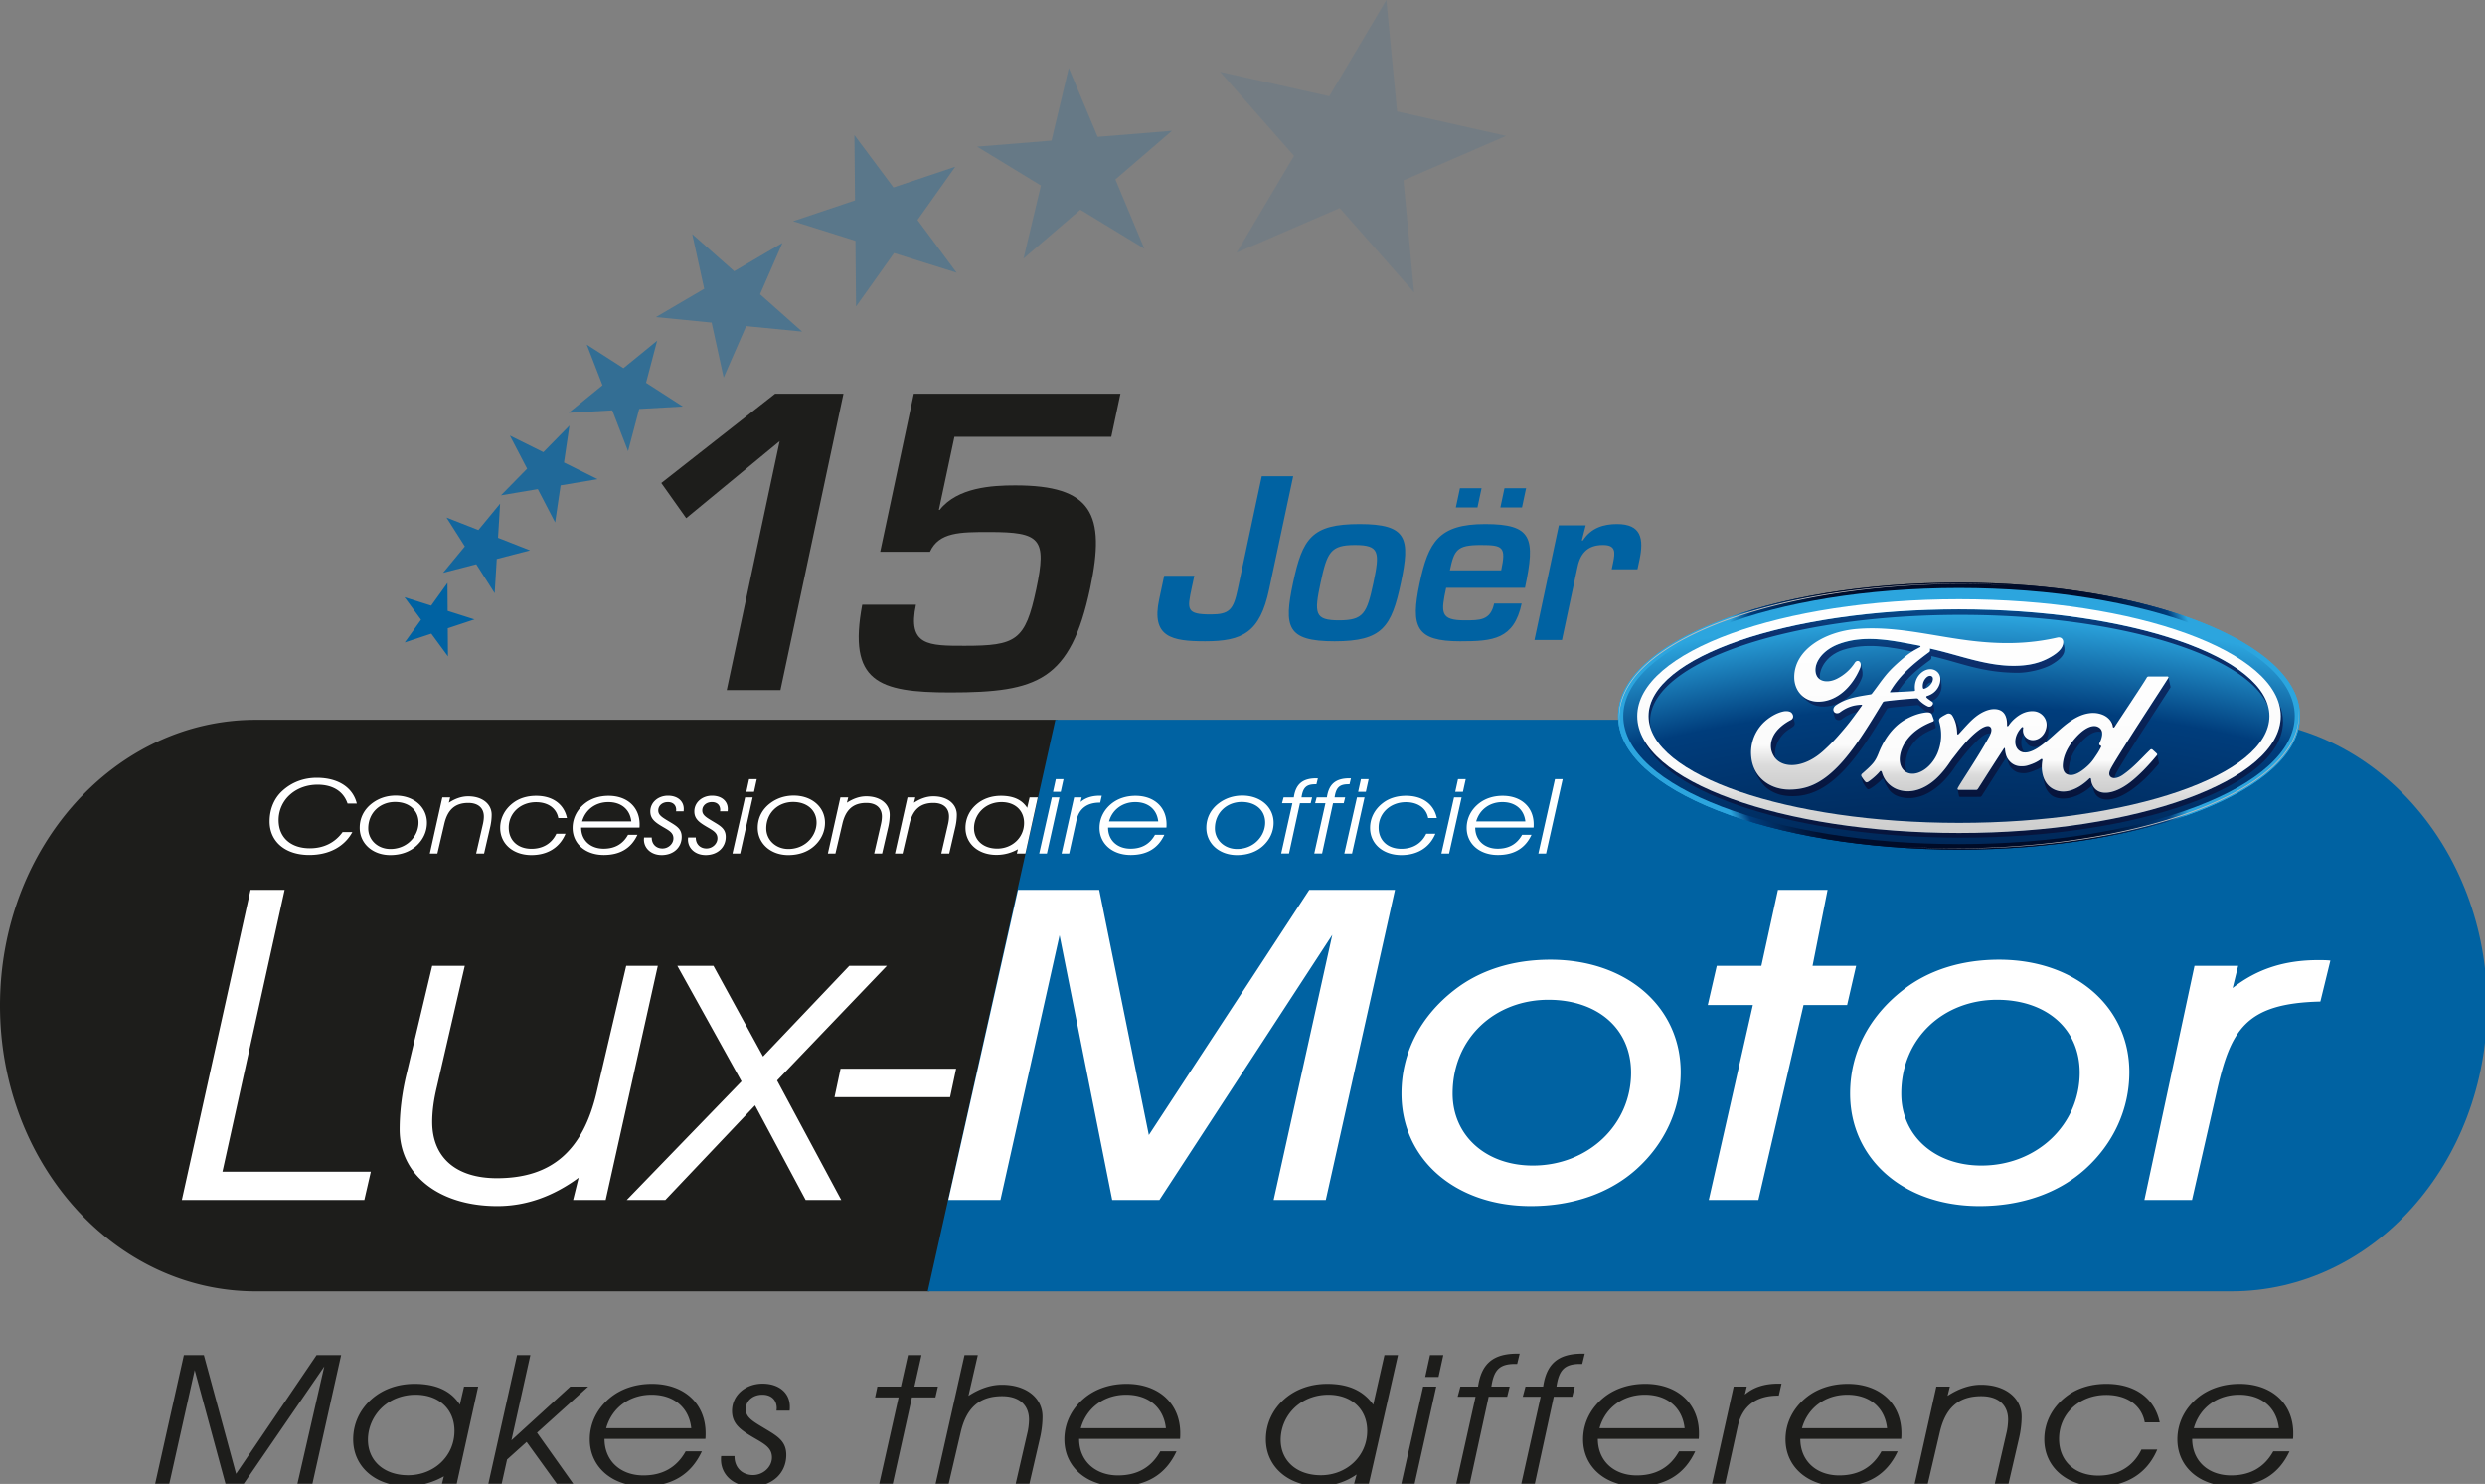 <svg viewBox="0 0 283 169" xmlns="http://www.w3.org/2000/svg" xml:space="preserve" style="fill-rule:evenodd;clip-rule:evenodd;stroke-linejoin:round;stroke-miterlimit:2"><rect x="0" y="0" width="283" height="169" fill="#808080" stroke="none"/><path d="m36.054 154.326-9.167 13.519-3.672-13.519h-2.274l-3.27 14.652h1.612l2.889-12.941 3.506 12.941h2.084l9.167-13.353-3.056 13.353h1.708l3.268-14.652h-2.795ZM50.335 168.978l.213-.845a8.486 8.486 0 0 1-4.24 1.113c-3.553 0-6.088-2.205-6.088-5.318 0-1.791.759-3.42 2.133-4.615 1.279-1.111 2.961-1.709 4.856-1.709 2.439 0 4.146.782 5.163 2.368l.475-2.059h1.609l-2.439 11.065h-1.682Zm-3.007-10.138c-1.232 0-2.416.369-3.365 1.071-1.279.948-2.061 2.473-2.061 4.059 0 2.412 1.849 4.04 4.573 4.04 2.914 0 5.282-2.143 5.282-5.05 0-2.494-1.801-4.12-4.429-4.12M58.885 154.326l-3.269 14.652h1.518l.614-2.761 2.227-2 3.435 4.761h1.871l-4.122-5.813 5.828-5.253h-2.039l-6.703 6.119 2.157-9.705h-1.517ZM73.298 169.267c-3.625 0-6.134-2.226-6.134-5.338 0-1.895.876-3.626 2.464-4.862 1.23-.948 2.817-1.464 4.618-1.464 3.625 0 6.112 2.204 6.112 5.625 0 .207 0 .412-.025.638H68.844c0 2.534 1.849 4.163 4.431 4.163 2.178 0 3.79-.907 4.809-2.74h1.846c-1.232 2.659-3.435 3.977-6.632 3.977m.9-10.427c-2.463 0-4.5 1.443-5.164 3.812h9.689c-.26-2.391-2.015-3.812-4.525-3.812M83.648 165.825v.042c0 1.297.9 2.121 2.107 2.121 1.161 0 2.157-.927 2.157-1.998s-.782-1.506-1.99-2.205c-1.587-.927-2.558-1.607-2.558-3.111 0-1.751 1.515-3.092 3.481-3.092 1.849 0 3.104 1.031 3.104 2.617 0 .145 0 .31-.023.454h-1.493l.023-.268c0-.968-.64-1.546-1.634-1.546-1.09 0-1.895.701-1.895 1.649 0 .969.876 1.421 2.275 2.266 1.373.826 2.344 1.403 2.344 2.946 0 2.083-1.611 3.587-3.956 3.587-2.013 0-3.483-1.299-3.483-3.069 0-.124 0-.27.025-.393h1.516ZM103.403 154.326l-.805 3.586H99.92l-.261 1.236h2.678l-2.203 9.83h1.539l2.18-9.83h2.677l.282-1.236h-2.675l.806-3.586h-1.54ZM110.294 158.964c1.303-.845 2.558-1.257 3.814-1.257 2.772 0 4.619 1.504 4.619 3.627 0 .741-.094 1.647-.331 2.616l-1.161 5.027h-1.564l1.303-5.666a7.055 7.055 0 0 0 .213-1.629c0-1.688-1.136-2.678-3.056-2.678-2.628 0-4.074 1.36-4.714 4.081l-1.374 5.892h-1.492l3.293-14.651h1.515l-1.065 4.638ZM127.35 169.267c-3.626 0-6.135-2.226-6.135-5.338.001-1.895.877-3.626 2.465-4.862 1.23-.948 2.817-1.464 4.618-1.464 3.625 0 6.112 2.204 6.112 5.625 0 .207 0 .412-.025.638h-11.489c0 2.534 1.849 4.163 4.431 4.163 2.178 0 3.79-.907 4.809-2.74h1.846c-1.232 2.659-3.435 3.977-6.632 3.977m.9-10.427c-2.463 0-4.5 1.443-5.164 3.812h9.689c-.261-2.391-2.016-3.812-4.525-3.812M154.21 168.978l.285-1.052c-1.279.887-2.725 1.32-4.289 1.32-3.481 0-6.04-2.205-6.04-5.318 0-1.791.758-3.42 2.132-4.615 1.279-1.111 2.962-1.709 4.856-1.709 2.393 0 4.098.761 5.236 2.368l1.278-5.645h1.54l-3.316 14.651h-1.682Zm-2.938-10.138c-1.231 0-2.415.369-3.363 1.071a5.098 5.098 0 0 0-2.061 4.059c0 2.412 1.848 4.04 4.573 4.04 2.913 0 5.281-2.143 5.281-5.05 0-2.494-1.801-4.12-4.43-4.12M162.854 154.326l-.544 2.492h1.516l.544-2.492h-1.516Zm-.781 3.586-2.486 11.066h1.515l2.463-11.066h-1.492ZM166.005 159.067l.308-1.155h2.013c.38-2.617 1.729-3.749 4.454-3.749h.284l-.284 1.174h-.237c-1.801 0-2.418.701-2.701 2.575h2.084l-.283 1.155h-2.11l-2.155 9.912h-1.54l2.203-9.912h-2.036ZM173.418 159.067l.309-1.155h2.013c.379-2.617 1.728-3.749 4.452-3.749h.286l-.286 1.174h-.236c-1.801 0-2.417.701-2.701 2.575h2.085l-.284 1.155h-2.109l-2.155 9.912h-1.541l2.203-9.912h-2.036ZM186.423 169.267c-3.625 0-6.135-2.226-6.135-5.338 0-1.895.876-3.626 2.464-4.862 1.23-.948 2.818-1.464 4.619-1.464 3.624 0 6.111 2.204 6.111 5.625 0 .207 0 .412-.025.638h-11.488c0 2.534 1.849 4.163 4.431 4.163 2.177 0 3.789-.907 4.808-2.74h1.847c-1.232 2.659-3.435 3.977-6.632 3.977m.9-10.427c-2.463 0-4.501 1.443-5.165 3.812h9.69c-.261-2.391-2.016-3.812-4.525-3.812M194.973 168.978l2.463-11.065h1.492l-.214.906c.995-.845 2.228-1.238 3.815-1.238h.356l-.308 1.36h-.072c-2.512 0-4.075 1.175-4.595 3.462l-1.446 6.575h-1.492ZM209.479 169.267c-3.625 0-6.137-2.226-6.137-5.338 0-1.895.878-3.626 2.466-4.862 1.231-.948 2.818-1.464 4.619-1.464 3.622 0 6.112 2.204 6.112 5.625 0 .207 0 .412-.026.638h-11.488c0 2.534 1.849 4.163 4.431 4.163 2.178 0 3.789-.907 4.808-2.74h1.847c-1.232 2.659-3.435 3.977-6.632 3.977m.9-10.427c-2.463 0-4.5 1.443-5.165 3.812h9.69c-.26-2.391-2.015-3.812-4.525-3.812M221.797 158.964c1.302-.845 2.557-1.257 3.813-1.257 2.773 0 4.62 1.504 4.62 3.627 0 .741-.096 1.647-.331 2.616l-1.162 5.027h-1.563l1.303-5.666a7.11 7.11 0 0 0 .213-1.629c0-1.688-1.139-2.678-3.056-2.678-2.631 0-4.075 1.36-4.715 4.081l-1.373 5.892h-1.493l2.464-11.065h1.54l-.26 1.052ZM238.97 169.287c-3.625 0-6.159-2.226-6.159-5.358 0-1.895.875-3.627 2.464-4.863 1.231-.967 2.817-1.463 4.618-1.463 3.223 0 5.472 1.607 6.063 4.389h-1.705c-.354-1.956-2.038-3.131-4.381-3.131-3.055 0-5.378 2.142-5.378 5.006 0 2.535 1.799 4.184 4.478 4.184 2.226 0 3.979-1.031 4.902-2.967h1.801c-1.138 2.72-3.529 4.203-6.703 4.203M254.104 169.267c-3.623 0-6.136-2.226-6.136-5.338 0-1.895.877-3.626 2.465-4.862 1.231-.948 2.818-1.464 4.619-1.464 3.624 0 6.112 2.204 6.112 5.625 0 .207 0 .412-.026.638h-11.486c0 2.534 1.847 4.163 4.429 4.163 2.178 0 3.79-.907 4.806-2.74h1.849c-1.232 2.659-3.435 3.977-6.632 3.977m.9-10.427c-2.463 0-4.502 1.443-5.165 3.812h9.69c-.262-2.391-2.015-3.812-4.525-3.812M120.442 81.974H29.121C13.039 81.974 0 96.545 0 114.522c0 17.975 13.039 32.547 29.121 32.547h76.729l14.592-65.095Z" style="fill:#1d1d1b;fill-rule:nonzero"/><path d="M105.653 147.069h148.471c16.082 0 29.122-14.571 29.122-32.548 0-17.975-13.04-32.547-29.122-32.547H120.191l-14.538 65.095Z" style="fill:#0062a2;fill-rule:nonzero"/><path d="M115.932 101.347h9.25l5.651 27.916 18.268-27.916h9.763l-7.879 35.318h-5.939l6.682-30.203-19.696 30.203h-5.368l-5.995-30.153-6.736 30.153h-5.936l7.935-35.318ZM165.599 112.77c2.912-2.285 6.682-3.477 10.962-3.477 8.678 0 14.843 5.364 14.843 12.814 0 4.226-1.826 8.15-5.023 11.031-3.027 2.734-7.251 4.22-12.047 4.22-8.62 0-14.729-5.361-14.729-12.814 0-4.621 2.113-8.743 5.994-11.774m-.171 11.774c0 4.768 3.769 8.196 9.135 8.196 6.279 0 11.189-4.619 11.189-10.581 0-5.017-3.823-8.297-9.42-8.297-6.051 0-10.904 4.324-10.904 10.682M199.624 114.46h-5.138l1.027-4.47h5.08l1.887-8.643h5.652l-1.713 8.643h4.966l-1.028 4.47h-4.966l-5.139 22.205h-5.651l5.023-22.205ZM216.694 112.77c2.911-2.285 6.678-3.477 10.959-3.477 8.681 0 14.844 5.364 14.844 12.814 0 4.226-1.824 8.15-5.022 11.031-3.026 2.734-7.251 4.22-12.048 4.22-8.621 0-14.73-5.361-14.73-12.814 0-4.621 2.115-8.743 5.997-11.774m-.173 11.774c0 4.768 3.771 8.196 9.134 8.196 6.282 0 11.19-4.619 11.19-10.581 0-5.017-3.824-8.297-9.42-8.297-6.049 0-10.904 4.324-10.904 10.682M249.918 109.99h4.97l-.628 2.533c2.797-2.188 5.934-3.18 9.762-3.18.454 0 .91 0 1.368.051l-1.14 4.669c-8.563.199-10.223 3.228-11.82 10.331l-2.797 12.271h-5.424l5.709-26.675ZM36.168 89.366c-1.205 0-2.287.393-3.109 1.107a3.867 3.867 0 0 0-1.329 2.931c0 1.989 1.398 3.205 3.561 3.205 1.563 0 2.85-.632 3.728-1.847h1.109c-.904 1.669-2.672 2.609-4.904 2.609-2.782 0-4.521-1.561-4.521-3.812 0-1.429.534-2.668 1.478-3.513 1.07-.966 2.412-1.466 3.891-1.466 2.439 0 4.11 1.096 4.562 2.93H39.58c-.468-1.382-1.672-2.144-3.412-2.144M42.388 91.475c.74-.56 1.657-.87 2.672-.87 2.068 0 3.562 1.31 3.562 3.098 0 1.013-.439 1.942-1.22 2.644-.74.666-1.753 1.036-2.958 1.036-2.014 0-3.479-1.322-3.479-3.109 0-1.119.492-2.096 1.423-2.799m-.452 2.872c0 1.31 1.082 2.344 2.521 2.344.74 0 1.439-.226 2-.653.753-.573 1.205-1.454 1.205-2.358 0-1.408-1.082-2.349-2.67-2.349-1.7 0-3.056 1.228-3.056 3.016M51.115 91.416c.753-.489 1.479-.728 2.205-.728 1.604 0 2.672.87 2.672 2.098 0 .429-.055.952-.193 1.513l-.671 2.906h-.904l.753-3.276c.082-.345.124-.655.124-.94 0-.977-.658-1.55-1.768-1.55-1.521 0-2.356.788-2.726 2.358l-.795 3.408h-.862l1.425-6.396h.891l-.151.607ZM60.525 97.383c-2.096 0-3.562-1.286-3.562-3.098 0-1.095.506-2.095 1.426-2.81.713-.561 1.63-.845 2.67-.845 1.864 0 3.165.927 3.508 2.537h-.986c-.207-1.133-1.179-1.811-2.535-1.811-1.768 0-3.109 1.239-3.109 2.895 0 1.464 1.04 2.418 2.588 2.418 1.287 0 2.303-.597 2.835-1.717h1.042c-.659 1.573-2.042 2.431-3.877 2.431M68.759 97.372c-2.096 0-3.548-1.288-3.548-3.086 0-1.096.507-2.096 1.425-2.81.713-.549 1.63-.846 2.671-.846 2.096 0 3.535 1.272 3.535 3.251 0 .119 0 .24-.014.37h-6.644c0 1.464 1.069 2.406 2.561 2.406 1.261 0 2.192-.525 2.78-1.584h1.069c-.71 1.536-1.986 2.299-3.835 2.299m.521-6.027c-1.425 0-2.604.833-2.987 2.203h5.602c-.15-1.383-1.163-2.203-2.615-2.203M74.225 95.382l-.001.023c.001.751.522 1.228 1.219 1.228.673 0 1.248-.537 1.248-1.155-.001-.619-.453-.872-1.153-1.276-.915-.536-1.478-.929-1.478-1.799-.001-1.011.877-1.786 2.014-1.786 1.069 0 1.795.595 1.795 1.514l-.014.261h-.864l.016-.156c-.001-.559-.373-.893-.948-.893-.63 0-1.095.405-1.095.953 0 .561.508.823 1.316 1.312.793.475 1.354.809 1.354 1.703 0 1.203-.931 2.071-2.285 2.071-1.165 0-2.016-.749-2.016-1.774l.014-.226h.877ZM79.239 95.382v.023c0 .751.521 1.228 1.218 1.228.673 0 1.247-.537 1.247-1.155 0-.619-.452-.872-1.151-1.276-.918-.536-1.479-.929-1.479-1.799 0-1.011.877-1.786 2.014-1.786 1.068 0 1.795.595 1.795 1.514l-.014.261h-.864l.015-.156c0-.559-.371-.893-.946-.893-.63 0-1.096.405-1.096.953 0 .561.508.823 1.316 1.312.794.475 1.355.809 1.355 1.703 0 1.203-.931 2.071-2.287 2.071-1.164 0-2.014-.749-2.014-1.774l.014-.226h.877ZM84.294 97.205h-.877l1.439-6.397h.861l-1.423 6.397Zm1.013-8.47h.878l-.316 1.441h-.876l.314-1.441ZM87.718 91.475c.739-.56 1.657-.87 2.672-.87 2.067 0 3.562 1.31 3.562 3.098 0 1.013-.439 1.942-1.221 2.644-.739.666-1.752 1.036-2.957 1.036-2.014 0-3.479-1.322-3.479-3.109 0-1.119.492-2.096 1.423-2.799m-.452 2.872c0 1.31 1.082 2.344 2.521 2.344.74 0 1.439-.226 2-.653.753-.573 1.205-1.454 1.205-2.358 0-1.408-1.083-2.349-2.67-2.349-1.7 0-3.056 1.228-3.056 3.016M96.445 91.416c.753-.489 1.479-.728 2.205-.728 1.604 0 2.672.87 2.672 2.098 0 .429-.055.952-.193 1.513l-.671 2.906h-.904l.753-3.276c.082-.345.125-.655.125-.94 0-.977-.659-1.55-1.769-1.55-1.519 0-2.356.788-2.726 2.358l-.795 3.408h-.862l1.426-6.396h.888l-.149.607ZM104.089 91.416c.753-.489 1.479-.728 2.205-.728 1.603 0 2.672.87 2.672 2.098 0 .429-.055.952-.193 1.513l-.671 2.906h-.904l.753-3.276c.082-.345.124-.655.124-.94 0-.977-.658-1.55-1.768-1.55-1.519 0-2.356.788-2.726 2.358l-.795 3.408h-.862l1.425-6.396h.889l-.149.607ZM115.802 97.205l.123-.489a4.905 4.905 0 0 1-2.453.644c-2.053 0-3.519-1.276-3.519-3.075 0-1.036.439-1.977 1.232-2.666.74-.644 1.713-.989 2.808-.989 1.411 0 2.397.452 2.987 1.368l.274-1.19h.931l-1.41 6.397h-.973Zm-1.739-5.86c-.713 0-1.397.213-1.947.618a2.949 2.949 0 0 0-1.191 2.347c0 1.395 1.068 2.335 2.643 2.335 1.686 0 3.056-1.239 3.056-2.917 0-1.443-1.04-2.383-2.561-2.383M119.227 97.205h-.877l1.439-6.397h.861l-1.423 6.397Zm1.014-8.47h.877l-.316 1.441h-.876l.315-1.441ZM120.898 97.205l1.425-6.397h.863l-.123.523c.575-.488 1.287-.714 2.205-.714h.207l-.18.787h-.041c-1.452 0-2.356.678-2.657 2l-.835 3.801h-.864ZM128.767 97.372c-2.096 0-3.548-1.288-3.548-3.086 0-1.096.508-2.096 1.425-2.81.713-.549 1.631-.846 2.671-.846 2.096 0 3.535 1.272 3.535 3.251 0 .119 0 .24-.014.37h-6.644c0 1.464 1.069 2.406 2.562 2.406 1.26 0 2.191-.525 2.78-1.584h1.068c-.71 1.536-1.986 2.299-3.835 2.299m.521-6.027c-1.425 0-2.604.833-2.986 2.203h5.601c-.149-1.383-1.163-2.203-2.615-2.203M138.809 91.475c.74-.56 1.657-.87 2.673-.87 2.067 0 3.561 1.31 3.561 3.098 0 1.013-.439 1.942-1.22 2.644-.74.666-1.754 1.036-2.958 1.036-2.013 0-3.482-1.322-3.482-3.109 0-1.119.494-2.096 1.425-2.799m-.452 2.872c0 1.31 1.083 2.344 2.521 2.344.74 0 1.44-.226 2-.653.754-.573 1.206-1.454 1.206-2.358 0-1.408-1.082-2.349-2.67-2.349-1.701 0-3.056 1.228-3.056 3.016M146.002 91.475l.178-.667h1.165c.218-1.513.998-2.168 2.574-2.168h.165l-.165.678h-.138c-1.04 0-1.396.406-1.561 1.49h1.207l-.165.667h-1.22l-1.245 5.73h-.891l1.274-5.73h-1.178ZM149.769 91.475l.178-.667h1.165c.218-1.513 1-2.168 2.574-2.168h.165l-.165.678h-.138c-1.04 0-1.396.406-1.561 1.49h1.207l-.165.667h-1.22l-1.245 5.73h-.892l1.275-5.73h-1.178ZM153.974 97.205h-.877l1.44-6.397h.862l-1.424 6.397Zm1.014-8.47h.876l-.316 1.441h-.877l.317-1.441ZM159.591 97.383c-2.096 0-3.562-1.286-3.562-3.098 0-1.095.506-2.095 1.425-2.81.713-.561 1.629-.845 2.671-.845 1.864 0 3.165.927 3.508 2.537h-.986c-.207-1.133-1.179-1.811-2.535-1.811-1.768 0-3.109 1.239-3.109 2.895 0 1.464 1.04 2.418 2.588 2.418 1.287 0 2.301-.597 2.835-1.717h1.042c-.659 1.573-2.042 2.431-3.877 2.431M165.029 97.205h-.877l1.439-6.397h.862l-1.424 6.397Zm1.014-8.47h.878l-.317 1.441h-.876l.315-1.441ZM170.577 97.372c-2.096 0-3.548-1.288-3.548-3.086 0-1.096.508-2.096 1.425-2.81.713-.549 1.631-.846 2.671-.846 2.096 0 3.534 1.272 3.534 3.251 0 .119 0 .24-.013.37h-6.644c0 1.464 1.069 2.406 2.561 2.406 1.261 0 2.192-.525 2.781-1.584h1.068c-.711 1.536-1.986 2.299-3.835 2.299m.521-6.027c-1.425 0-2.603.833-2.987 2.203h5.602c-.15-1.383-1.163-2.203-2.615-2.203M176.071 97.205h-.878l1.891-8.47h.878l-1.891 8.47ZM28.531 101.347h3.883l-7.08 32.09h16.898l-.741 3.228H20.709l7.822-35.318ZM65.893 134.131c-2.912 2.136-5.996 3.228-9.249 3.228-6.68 0-11.132-3.575-11.132-8.74 0-1.839.228-4.025.798-6.358l2.912-12.27h3.711l-3.197 13.858c-.343 1.439-.514 2.734-.514 3.926 0 4.07 2.742 6.406 7.364 6.406 6.337 0 9.82-3.228 11.361-9.788l3.369-14.402h3.598l-5.938 26.674h-3.711l.628-2.534ZM88.499 123.054l7.309 13.611h-4.054l-5.767-10.78-10.22 10.78h-4.394l13.074-13.511-7.31-13.163h4.113l5.651 10.329 9.82-10.329h4.282l-12.504 13.063Z" style="fill:#fff;fill-rule:nonzero"/><path d="M108.199 124.952H95.038l.686-3.236h13.162l-.687 3.236Z" style="fill:#fff;fill-rule:nonzero"/><path d="M184.268 81.561c0 8.4 17.419 15.198 38.831 15.198 21.41 0 38.832-6.818 38.832-15.198 0-8.381-17.422-15.2-38.832-15.2-21.553 0-38.831 6.745-38.831 15.2Z" style="fill:url(#a);fill-rule:nonzero"/><path d="M184.864 81.551c0 8.048 17.133 14.583 38.235 14.583 21.103 0 38.236-6.535 38.236-14.584 0-8.048-17.133-14.583-38.236-14.583-21.102 0-38.235 6.535-38.235 14.584Z" style="fill:url(#b)"/><path d="M187.742 81.556c0 .548.105 1.083.309 1.613a4.338 4.338 0 0 1-.134-1.054c0-6.676 15.829-12.089 35.356-12.089 17.961 0 32.793 4.579 35.055 10.51-1.509-6.24-16.705-11.141-35.231-11.141-19.527 0-35.355 5.446-35.355 12.161Z" style="fill:url(#c);fill-rule:nonzero"/><path d="M259.737 81.556c0 7.351-16.404 13.312-36.64 13.312-18.01 0-32.982-4.721-36.064-10.939 2.344 6.478 17.713 11.473 36.325 11.473 20.234 0 36.636-5.905 36.636-13.197 0-.738-.168-1.465-.494-2.171.156.5.237 1.006.237 1.522Z" style="fill:url(#d);fill-rule:nonzero"/><path d="M184.268 81.561c0 8.4 17.419 15.198 38.831 15.198 21.41 0 38.832-6.818 38.832-15.198 0-8.381-17.422-15.2-38.832-15.2-21.553 0-38.831 6.745-38.831 15.2Zm.265.166c-.007-1.778.743-3.547 2.322-5.209 5.56-5.852 20.125-9.808 36.177-9.879 21.265-.091 38.597 6.526 38.632 14.755.008 1.776-.79 3.52-2.368 5.185-5.559 5.853-20.08 9.831-36.131 9.901l-.446.001c-21.064 0-38.15-6.584-38.186-14.754Z" style="fill:url(#e);fill-rule:nonzero"/><path d="M184.384 81.561c0 .396.046.79.121 1.179a6.272 6.272 0 0 1-.092-1.011c-.007-1.804.767-3.623 2.358-5.299 5.588-5.887 20.17-9.848 36.261-9.919a97.957 97.957 0 0 1 6.545.191 97.161 97.161 0 0 0-6.48-.215c-21.465 0-38.713 6.721-38.713 15.074Z" style="fill:url(#f);fill-rule:nonzero"/><path d="M261.786 81.398c.008 1.799-.809 3.598-2.403 5.272-5.57 5.868-20.147 9.866-36.218 9.937a97.522 97.522 0 0 1-6.666-.193 97.93 97.93 0 0 0 6.6.218c21.346 0 38.711-6.801 38.711-15.068 0-.315-.028-.629-.078-.94.034.257.053.513.054.774Z" style="fill:url(#g);fill-rule:nonzero"/><path d="M186.454 81.556c0 7.351 16.404 13.312 36.643 13.312 20.236 0 36.64-5.961 36.64-13.312 0-7.353-16.404-13.311-36.64-13.311-20.239 0-36.643 5.958-36.643 13.311Zm1.288 0c0-6.715 15.828-12.161 35.355-12.161 19.526 0 35.353 5.446 35.353 12.161s-15.827 12.159-35.353 12.159c-19.527 0-35.355-5.444-35.355-12.159Z" style="fill:url(#h);fill-rule:nonzero"/><path d="M230.229 82.843c-.858.894-.922 2.046-.361 2.568.203.184.429.271.68.283-.368-.463-.541-1.371-.085-2.091a1.214 1.214 0 0 1-.053-.691c.013-.057-.033-.111-.093-.111a.123.123 0 0 0-.088.042Z" style="fill:url(#i);fill-rule:nonzero"/><path d="m239.072 84.751-.001-.01.001.01Zm.076.573c.044-.083.088-.174.135-.271.036-.072.019-.092-.013-.105-.088-.034-.18-.099-.189-.169a.07.07 0 0 1-.009-.028c.013.135.047.386.076.573Z" style="fill:url(#j);fill-rule:nonzero"/><path d="M240.616 82.738c.012.144.12.162.212.037.024-.037.051-.081.084-.13-.028-.033-.052-.066-.079-.1a7.86 7.86 0 0 0-.712-.719c.286.274.462.606.495.912Z" style="fill:url(#k);fill-rule:nonzero"/><path d="M228.568 82.6c-.004.15.106.138.175.036.042-.055.077-.105.113-.158-.168-.514-.424-1.024-.609-1.212.231.311.336.761.321 1.334Z" style="fill:url(#l);fill-rule:nonzero"/><path d="M246.95 77.114v-.003.003Z" style="fill:url(#m);fill-rule:nonzero"/><path d="M236.163 84.265c-.802.978-1.232 1.976-1.25 2.95-.004.347.128.775.433.933.099.054.201.088.306.107a1.56 1.56 0 0 1-.054-.392c-.012-1.005.3-2.008 1.099-2.991.97-1.193 1.989-1.787 2.698-1.459a.779.779 0 0 0-.474-.631.966.966 0 0 0-.423-.092c-.675 0-1.54.594-2.335 1.575Z" style="fill:url(#n);fill-rule:nonzero"/><path d="M220.222 81.95c.031.105.003.185-.12.23-1.088.414-2.175 1.053-2.929 2.061-.853 1.143-1.083 2.519-.512 3.311.136.185.297.322.478.414-.308-.949-.083-2.219.638-3.196.747-1.007 1.586-1.392 2.544-1.805.125-.053.141-.127.119-.237-.044-.19-.178-.665-.216-.778h-.002Z" style="fill:url(#o);fill-rule:nonzero"/><path d="M228.217 85.226c-1.011 1.545-1.957 3.038-2.96 4.608-.051.07-.098.12-.201.124-.62 0-1.299-.002-1.983.001-.072 0-.122-.031-.139-.081.055.24.142.673.165.774.018.066.07.105.147.105.733 0 1.633 0 2.246-.006.092-.003.152-.056.201-.123.913-1.427 1.887-2.976 2.819-4.407.206.719.309 1.056.69 1.396.387.346.744.436 1.273.442.478.005.948-.187 1.508-.42.203-.082.382-.186.543-.29 0-.264.027-.531.074-.784.003-.028-.021-.203-.173-.1a4.214 4.214 0 0 1-1.015.546c-.517.192-.758.266-1.235.261-.602-.005-1.143-.261-1.528-.854-.211-.322-.299-.812-.32-1.174-.002-.024-.024-.062-.055-.062-.017 0-.037.012-.057.044Z" style="fill:url(#p);fill-rule:nonzero"/><path d="M245.632 86.021c-.966 1.179-2.034 2.291-3.053 3.079-1.594 1.229-3.178 1.541-3.962.754a1.714 1.714 0 0 1-.473-1.066c-.01-.195-.109-.202-.201-.113-.936.927-2.566 1.953-4.047 1.222-.759-.373-1.16-1.073-1.305-1.84v.002c.094.553.216 1.352.476 1.844.169.323.547.689.778.801 1.316.65 3.195-.084 4.401-1.244l.033-.036c.055.209.121.461.133.495.082.271.211.515.324.642.824.934 2.577.51 4.402-.899 1.019-.788 1.775-1.578 2.7-2.658.037-.042.034-.109.011-.207-.053-.235-.134-.659-.18-.874a.161.161 0 0 1-.037.098Zm-13.041 2.036a.085.085 0 0 0-.005-.024l.005.024Z" style="fill:url(#q);fill-rule:nonzero"/><path d="M233.055 82.775c-.09.586-.409 1.104-.95 1.374-.459.224-.996.184-1.371-.151a1.066 1.066 0 0 1-.259-.371c.096.443.179.77.296.944.353.532.965.665 1.639.301.489-.263.92-.823.865-1.731a3.06 3.06 0 0 0-.373-1.294c.145.277.204.594.153.928Z" style="fill:url(#r);fill-rule:nonzero"/><path d="M246.934 77.202c-.308.532-6.251 9.569-6.625 10.504-.12.296-.133.522-.013.686.124.162.302.226.503.222.019-.112.064-.242.118-.378.377-.938 5.941-9.386 6.249-9.922a.18.18 0 0 0 .006-.132c-.018-.084-.203-.983-.222-1.066.006.024 0 .052-.016.086Z" style="fill:url(#s);fill-rule:nonzero"/><path d="M222.315 81.464c.358.529.551 1.279.572 2.052.022.163.092.166.172.084.071-.073.142-.151.211-.228a6.345 6.345 0 0 0-.435-1.148c-.059-.13-.332-.598-.568-.817.018.017.032.036.048.057Z" style="fill:url(#t);fill-rule:nonzero"/><path d="M225.298 83.195c-1.283.97-2.36 2.481-2.904 3.157-.322.399-.625.985-1.466 1.896-1.322 1.433-3.074 2.255-4.761 1.688a2.869 2.869 0 0 1-1.845-1.959c-.051-.178-.149-.227-.245-.112-.273.342-.831.841-1.297 1.157-.051.035-.175.11-.285.055-.097-.042-.443-.531-.512-.67a.116.116 0 0 1-.015-.049v.006c.12.603.137.673.301.949.187.308.367.525.407.543.109.055.223.005.276-.024.361-.187 1.067-.73 1.372-1.108.09-.089.18-.028.208.065.128.402.313.712.523 1.043.228.366.685.745 1.275.907.766.215 1.591.253 2.675-.162.869-.332 1.78-1.01 2.483-1.771.842-.912 1.146-1.498 1.466-1.896.544-.676 1.394-1.871 2.585-2.884.416-.357.871-.586 1.158-.476.17-.442.089-.686-.093-.804a.397.397 0 0 0-.22-.058c-.3 0-.719.228-1.086.507Z" style="fill:url(#u);fill-rule:nonzero"/><path d="M203.967 81.986c-.721.369-1.589.996-2.018 1.854-.348.703-.418 1.549.114 2.354.044.064.092.128.144.189-.169-.67.014-1.387.282-1.926.428-.861 1.027-1.271 1.619-1.642.254-.162.367-.317.215-.735-.043-.121-.067-.336-.114-.525a.434.434 0 0 1-.242.431Z" style="fill:url(#v);fill-rule:nonzero"/><path d="M209.416 73.347c-2.084.777-2.997 2.428-2.557 3.531.085.209.22.375.393.49-.147-1.019.615-2.685 2.62-3.346 2.619-.862 5.542-.317 7.888.185.33-.206.616-.348.904-.504.142-.074-.019-.164-.059-.164-1.88-.354-3.806-.771-5.715-.771-1.169 0-2.332.156-3.474.579Z" style="fill:url(#w);fill-rule:nonzero"/><path d="M218.144 79.539a58.93 58.93 0 0 0-3.414.322c-.239.028-.275.074-.326.157-1.589 2.617-3.286 5.443-5.149 7.334-1.998 2.026-3.659 2.559-5.422 2.572-2.037.015-3.848-1.138-4.305-3.163.243 1.131.976 2.493 1.818 3.087.858.606 1.704.805 2.693.822 2.003.034 3.834-.791 5.777-2.763 1.862-1.888 3.477-4.529 5.069-7.146.053-.093.108-.13.375-.166.997-.125 1.893-.18 2.773-.264.265-.025.464-.049.56.045.32.319.688.611.934.753.162.001.3.036.396.122a.45.45 0 0 0 .257-.129c.115-.112.119-.241.1-.355-.038-.217-.099-.645-.168-.767.048.093.02.228-.077.335a.417.417 0 0 1-.318.152c-.113-.003-.184-.044-.328-.12-.296-.161-.663-.422-.91-.733-.065-.08-.104-.099-.213-.099-.033 0-.073.001-.122.004Z" style="fill:url(#x);fill-rule:nonzero"/><path d="M209.537 81.122c-.219.16-.537.137-.676-.072a.456.456 0 0 1-.07-.228c-.02.338.117.837.226 1.004.121.186.462.278.73.08.608-.452 1.157-.71 1.77-.827.16-.215.332-.455.526-.723.018-.021.021-.05.014-.066-.013-.023-.03-.029-.069-.03-.902.022-1.69.291-2.451.862Z" style="fill:url(#y);fill-rule:nonzero"/><path d="M234.906 72.846a.302.302 0 0 0-.038-.061c.014.021.027.04.038.061Z" style="fill:url(#z);fill-rule:nonzero"/><path d="M234.967 73.175c-.035.581-.484 1.137-1.593 1.741-1.258.691-2.577.899-3.952.912-3.328.025-6.427-1.271-9.636-1.964.005.139.041.305-.077.395-1.777 1.307-3.381 2.638-4.459 4.507-.037.042-.016.084.046.079.285-.015.558-.027.83-.043.98-1.531 2.027-2.41 3.63-3.593.118-.088.238-.154.198-.493 3.218.711 5.665 1.894 9.82 1.908 1.24.003 2.988-.411 3.929-.978 1.081-.649 1.368-1.125 1.409-1.63a2.132 2.132 0 0 0-.055-.514c-.036-.171-.062-.388-.111-.55a.825.825 0 0 1 .021.223Z" style="fill:url(#A);fill-rule:nonzero"/><path d="M219.473 77.082c-.04.039-.084.077-.13.117a1.33 1.33 0 0 0-.365 1.091c.023.135.077.159.139.149a.876.876 0 0 0 .183-.058.801.801 0 0 1 .282-.519.542.542 0 0 1 .441-.145c.121-.246.157-.538.008-.665a.353.353 0 0 0-.234-.083.568.568 0 0 0-.324.113Z" style="fill:url(#B);fill-rule:nonzero"/><path d="M220.752 78.221c-.305.581-.808.895-1.292 1.044 0 0-.099.024-.086.115.013.104.356.322.57.473a1.665 1.665 0 0 0 .975-.898c.155-.338.239-.601.171-1.179-.046-.403-.127-.769-.236-.958.207.423.122.968-.102 1.403Z" style="fill:url(#C);fill-rule:nonzero"/><path d="M211.866 75.494c.063.149.063.368-.054.643-.881 2.069-2.563 3.707-4.611 3.774-1.234.044-2.161-.588-2.594-1.524.318.698.967 1.32 1.535 1.676.445.278.992.432 1.617.41 2.135-.073 3.752-1.83 4.289-3.314.144-.401.034-.831-.035-1.122-.027-.111-.063-.363-.145-.543h-.002Z" style="fill:url(#D);fill-rule:nonzero"/><path d="M244.762 77.041c-.152 0-.229.02-.3.161-.235.448-3.101 4.738-3.634 5.573-.092.125-.2.107-.212-.037-.053-.496-.483-1.064-1.158-1.336a2.922 2.922 0 0 0-1.535-.176c-.941.127-1.783.623-2.521 1.182-1.112.846-2.072 1.941-3.311 2.751-.677.439-1.604.823-2.223.252-.561-.522-.497-1.674.361-2.568.09-.093.201-.015.181.069-.08.403.02.806.324 1.086.375.335.912.375 1.371.151.541-.27.86-.788.95-1.374.145-.91-.558-1.713-1.435-1.778-.713-.05-1.397.199-2.064.747a4.086 4.086 0 0 0-.813.892c-.069.102-.179.114-.175-.036.033-1.167-.449-1.822-1.415-1.843-.749-.02-1.548.387-2.173.884-.684.547-1.282 1.275-1.921 1.959-.08.082-.15.079-.172-.084-.021-.773-.214-1.523-.572-2.052a.48.48 0 0 0-.618-.153c-.103.058-.463.223-.724.433-.13.106-.181.263-.124.461a5.385 5.385 0 0 1-.2 3.576c-.43 1.015-1.266 1.93-2.249 2.24-.649.205-1.321.104-1.739-.469-.571-.792-.341-2.168.512-3.311.754-1.008 1.841-1.647 2.929-2.061.127-.046.155-.13.117-.237-.059-.18-.153-.421-.191-.532-.101-.265-.379-.309-.72-.271-.788.092-1.5.361-2.203.737-1.841.987-2.766 2.89-3.17 3.911-.194.49-.361.796-.577 1.068-.29.364-.653.696-1.32 1.281a.234.234 0 0 0-.055.27c.069.139.415.628.512.67.11.055.234-.02.285-.055.466-.316 1.024-.815 1.297-1.157.096-.115.194-.066.245.112a2.869 2.869 0 0 0 1.845 1.959c1.687.567 3.439-.255 4.761-1.688.841-.911 1.144-1.497 1.466-1.896.544-.676 1.621-2.187 2.904-3.157.47-.358 1.026-.631 1.306-.449.225.143.299.482-.063 1.136-1.307 2.386-3.229 5.188-3.584 5.867-.064.119-.007.21.116.21.684-.003 1.363-.001 1.983-.001.103-.004.15-.054.201-.124 1.003-1.57 1.949-3.063 2.96-4.608.057-.09.109-.019.112.018.021.362.109.852.32 1.174.385.593.926.849 1.528.854.477.005.718-.069 1.235-.261a4.214 4.214 0 0 0 1.015-.546c.152-.103.176.072.173.1-.231 1.246.056 2.721 1.296 3.332 1.481.731 3.111-.295 4.047-1.222.092-.089.191-.082.201.113.02.351.18.771.473 1.066.784.787 2.368.475 3.962-.754 1.019-.788 2.087-1.9 3.053-3.079.036-.046.063-.118-.007-.193-.147-.154-.359-.331-.505-.465-.067-.056-.164-.041-.221.003-.988.938-1.878 2.014-3.167 2.898-.433.303-1.126.546-1.436.128-.12-.164-.107-.39.013-.686.374-.935 6.317-9.972 6.625-10.504.052-.094-.003-.162-.119-.162l-2.053.001Zm-9.416 11.107c-.305-.158-.437-.586-.433-.933.018-.974.448-1.972 1.25-2.95.974-1.201 2.051-1.823 2.758-1.483.733.35.499 1.196.174 1.861a.156.156 0 0 0-.014.136c.009.07.101.135.189.169.032.013.049.033.013.105-.252.542-.483.853-.801 1.326-.292.431-.62.769-1.016 1.096-.463.384-1.063.792-1.63.792-.168 0-.333-.036-.49-.119Z" style="fill:url(#E);fill-rule:nonzero"/><path d="M211.469 71.629c-3.651.307-7.128 2.36-7.133 5.479-.005 1.581 1.122 2.861 2.865 2.803 2.048-.067 3.73-1.705 4.611-3.774.334-.785-.286-1.112-.578-.657a5.222 5.222 0 0 1-2.069 1.835c-.965.473-1.995.346-2.306-.437-.44-1.103.473-2.754 2.557-3.531 3.007-1.113 6.157-.379 9.189.192.04 0 .201.09.059.164-.543.294-1.076.536-1.907 1.251-.598.51-1.378 1.191-1.983 1.93-.599.73-1.024 1.38-1.587 2.102-.078.103-.177.099-.174.099-1.37.231-2.715.386-3.941 1.24-.255.176-.364.485-.211.725.139.209.457.232.676.072.761-.571 1.549-.84 2.451-.862.039.001.056.007.069.03.007.016.004.045-.014.066-1.349 1.871-1.688 2.291-2.704 3.453a19.959 19.959 0 0 1-1.601 1.623c-2.307 2.14-4.785 2.104-5.675.762-.532-.805-.462-1.651-.114-2.354.429-.858 1.297-1.485 2.018-1.854.266-.137.342-.478.076-.79-.171-.203-.584-.238-.89-.184-.946.177-2.062.89-2.721 1.747a4.76 4.76 0 0 0-.989 3.445c.222 2.368 2.174 3.737 4.39 3.72 1.763-.013 3.424-.546 5.422-2.572 1.863-1.891 3.56-4.717 5.149-7.334.051-.083.087-.129.326-.157a58.93 58.93 0 0 1 3.414-.322c.21-.011.25-.009.335.095.247.311.614.572.91.733.144.076.215.117.328.12a.417.417 0 0 0 .318-.152c.1-.112.128-.253.074-.347-.057-.097-.717-.46-.735-.608-.013-.091.086-.115.086-.115.484-.149.987-.463 1.292-1.044.301-.577.35-1.341-.201-1.768-.479-.375-1.208-.316-1.785.203-.568.507-.755 1.239-.68 1.884.015.112.008.149-.143.16-.872.069-1.713.096-2.647.145-.062.005-.083-.037-.046-.079 1.078-1.869 2.682-3.2 4.459-4.507.118-.09.082-.256.077-.395 3.209.693 6.308 1.989 9.636 1.964 1.375-.013 2.694-.221 3.952-.912 1.109-.604 1.558-1.16 1.593-1.741.023-.4-.255-.656-.652-.571-3.364.775-6.57.766-9.917.36-3.794-.461-7.436-1.405-11.209-1.405-.57 0-1.143.022-1.72.07Zm7.509 6.661a1.346 1.346 0 0 1 .446-1.167c.191-.168.448-.208.607-.071.177.152.094.529-.084.789-.197.29-.529.54-.83.598l-.023.002c-.052 0-.095-.033-.116-.151Z" style="fill:url(#F);fill-rule:nonzero"/><path d="M151.38 10.963 157.882 0l1.223 12.694 12.419 2.784-11.692 5.068 1.209 12.759-8.469-9.608-11.737 5.079 6.535-11.023-8.428-9.577 12.438 2.787Z" style="fill:#0062a2;fill-rule:nonzero" opacity=".1"/><path d="m119.751 16.015 1.966-8.268 3.292 7.84 8.457-.688-6.438 5.541 3.295 7.882-7.294-4.439-6.465 5.56 1.979-8.312-7.265-4.427 8.473-.689Z" style="fill:#0062a2;fill-rule:nonzero" opacity=".2"/><path d="m97.375 22.825-.069-7.435 4.446 5.965 7.038-2.363-4.301 6.062 4.455 6.001-7.128-2.235-4.323 6.08-.068-7.475-7.1-2.232 7.05-2.368Z" style="fill:#0062a2;fill-rule:nonzero" opacity=".3"/><path d="m80.199 32.891-1.362-6.227 4.775 4.226 5.491-3.218-2.547 5.839 4.791 4.255-6.371-.625L82.415 43l-1.369-6.26-6.348-.626 5.501-3.224Z" style="fill:#0062a2;fill-rule:nonzero" opacity=".4"/><path d="m68.615 43.877-1.789-4.624 4.175 2.678 3.836-3.127-1.261 4.791 4.19 2.699-4.972.279-1.268 4.81-1.799-4.649-4.955.275 3.843-3.132Z" style="fill:#0062a2;fill-rule:nonzero" opacity=".6"/><path d="m60.03 53.377-1.962-3.769 3.809 1.887 2.973-3.027-.621 4.202 3.826 1.901-4.211.707-.624 4.219-1.972-3.791-4.195.704 2.977-3.033Z" style="fill:#0062a2;fill-rule:nonzero" opacity=".75"/><path d="m52.94 62.228-2.091-3.287 3.629 1.421 2.474-3.001-.233 3.887 3.644 1.432-3.789.981-.237 3.901-2.1-3.304-3.775.975 2.478-3.005Z" style="fill:#0062a2;fill-rule:nonzero" opacity=".85"/><path d="m47.951 70.581-1.886-2.567 3.041.96 1.855-2.585.021 3.185 3.053.971-3.039 1.007.022 3.199-1.897-2.584-3.029 1.002 1.859-2.589ZM147.274 54.238l-2.746 12.904c-1.042 4.898-3.018 5.892-7.295 5.892-3.804 0-6.14-.472-5.224-4.774l.571-2.685h3.431l-.297 1.392c-.518 2.438-.639 3.009 2.17 3.009 2.138 0 2.578-.547 3.065-2.834l2.745-12.904h3.58ZM150.387 66.396c-.74 3.482-.681 4.252 2.104 4.252s3.171-.77 3.913-4.252c.751-3.53.696-4.325-2.088-4.325-2.785 0-3.178.795-3.929 4.325m9.154-.024c-1.073 5.047-2.113 6.663-7.558 6.663s-5.797-1.616-4.724-6.663c1.079-5.072 2.119-6.688 7.565-6.688 5.444 0 5.796 1.616 4.717 6.688M171.334 55.606l-.466 2.188h2.462l.466-2.188h-2.462Zm-5.071 0-.466 2.188h2.462l.465-2.188h-2.461Zm4.698 9.348c.572-2.684.217-2.883-2.345-2.883-2.71 0-3.005.571-3.497 2.883h5.842Zm2.329 3.779c-.873 4.102-3.277 4.302-7.007 4.302-4.997 0-5.678-1.592-4.604-6.639.995-4.673 2.175-6.712 7.445-6.712 5.37 0 5.758 1.566 4.546 7.259h-8.975c-.597 2.81-.714 3.705 2.096 3.705 1.741 0 2.953.025 3.366-1.915h3.133ZM180.584 59.832l-.439 1.716h.124c.928-1.443 2.361-1.865 3.878-1.865 2.759 0 3.082 1.641 2.558 4.102l-.223 1.045h-2.933l.142-.671c.281-1.318.321-2.089-1.146-2.089-1.865 0-2.639 1.069-2.949 2.76l-1.714 8.055h-3.133l2.777-13.053h3.058Z" style="fill:#0062a2;fill-rule:nonzero"/><path d="M88.882 78.589h-6.119L88.79 50.24l-10.64 8.775-2.838-4.005 12.962-10.17h7.784l-7.176 33.749ZM106.925 58.069h.09c2.03-2.564 5.948-2.789 8.602-2.789 8.73 0 10.336 3.239 8.537 11.699-2.238 10.529-5.945 11.879-15.934 11.879-8.235 0-11.667-1.215-10.026-9.989h6.12c-.995 4.679 1.434 4.679 5.53 4.679 5.894 0 6.919-.584 8.162-6.434 1.234-5.805.487-6.524-5.362-6.524-3.285 0-5.715 0-6.734 2.25h-5.669l3.827-18h23.534l-1.043 4.905h-17.864l-1.77 8.324Z" style="fill:#1d1d1b;fill-rule:nonzero"/><defs><linearGradient id="q" x1="0" y1="0" x2="1" y2="0" gradientUnits="userSpaceOnUse" gradientTransform="rotate(-90 165.568 -73.658) scale(21.86)"><stop offset="0" style="stop-color:#061238;stop-opacity:1"/><stop offset=".81" style="stop-color:#0c316f;stop-opacity:1"/><stop offset="1" style="stop-color:#0068a7;stop-opacity:1"/></linearGradient><linearGradient id="F" x1="0" y1="0" x2="1" y2="0" gradientUnits="userSpaceOnUse" gradientTransform="rotate(90 73.592 143.601) scale(21.419)"><stop offset="0" style="stop-color:#fff;stop-opacity:1"/><stop offset=".69" style="stop-color:#fbfbfb;stop-opacity:1"/><stop offset=".8" style="stop-color:#dadada;stop-opacity:1"/><stop offset="1" style="stop-color:#c6c6c6;stop-opacity:1"/></linearGradient><linearGradient id="c" x1="0" y1="0" x2="1" y2="0" gradientUnits="userSpaceOnUse" gradientTransform="rotate(-90 160.065 -62.97) scale(30.895)"><stop offset="0" style="stop-color:#061238;stop-opacity:1"/><stop offset=".81" style="stop-color:#0c316f;stop-opacity:1"/><stop offset="1" style="stop-color:#0068a7;stop-opacity:1"/></linearGradient><linearGradient id="d" x1="0" y1="0" x2="1" y2="0" gradientUnits="userSpaceOnUse" gradientTransform="rotate(-90 160.302 -63.21) scale(30.889)"><stop offset="0" style="stop-color:#061238;stop-opacity:1"/><stop offset=".81" style="stop-color:#0c316f;stop-opacity:1"/><stop offset="1" style="stop-color:#0068a7;stop-opacity:1"/></linearGradient><linearGradient id="E" x1="0" y1="0" x2="1" y2="0" gradientUnits="userSpaceOnUse" gradientTransform="rotate(90 76.768 152.69) scale(15.45)"><stop offset="0" style="stop-color:#fff;stop-opacity:1"/><stop offset=".69" style="stop-color:#fbfbfb;stop-opacity:1"/><stop offset=".8" style="stop-color:#dadada;stop-opacity:1"/><stop offset="1" style="stop-color:#c6c6c6;stop-opacity:1"/></linearGradient><linearGradient id="f" x1="0" y1="0" x2="1" y2="0" gradientUnits="userSpaceOnUse" gradientTransform="rotate(-105 147.8 -30.094) scale(36.997)"><stop offset="0" style="stop-color:#bdbcbc;stop-opacity:1"/><stop offset=".35" style="stop-color:#e3e3e3;stop-opacity:1"/><stop offset=".65" style="stop-color:#e3e3e3;stop-opacity:1"/><stop offset="1" style="stop-color:#bdbcbc;stop-opacity:1"/></linearGradient><linearGradient id="g" x1="0" y1="0" x2="1" y2="0" gradientUnits="userSpaceOnUse" gradientTransform="scale(-36.849) rotate(75 -1.734 -5.357)"><stop offset="0" style="stop-color:#bdbcbc;stop-opacity:1"/><stop offset=".35" style="stop-color:#e3e3e3;stop-opacity:1"/><stop offset=".65" style="stop-color:#e3e3e3;stop-opacity:1"/><stop offset="1" style="stop-color:#bdbcbc;stop-opacity:1"/></linearGradient><linearGradient id="h" x1="0" y1="0" x2="1" y2="0" gradientUnits="userSpaceOnUse" gradientTransform="rotate(90 78.55 144.547) scale(31.051)"><stop offset="0" style="stop-color:#fff;stop-opacity:1"/><stop offset=".69" style="stop-color:#fbfbfb;stop-opacity:1"/><stop offset=".8" style="stop-color:#dadada;stop-opacity:1"/><stop offset="1" style="stop-color:#c6c6c6;stop-opacity:1"/></linearGradient><linearGradient id="i" x1="0" y1="0" x2="1" y2="0" gradientUnits="userSpaceOnUse" gradientTransform="rotate(-90 160.95 -69.077) scale(21.715)"><stop offset="0" style="stop-color:#061238;stop-opacity:1"/><stop offset=".81" style="stop-color:#0c316f;stop-opacity:1"/><stop offset="1" style="stop-color:#0068a7;stop-opacity:1"/></linearGradient><linearGradient id="j" x1="0" y1="0" x2="1" y2="0" gradientUnits="userSpaceOnUse" gradientTransform="rotate(-90 165.517 -73.67) scale(21.623)"><stop offset="0" style="stop-color:#061238;stop-opacity:1"/><stop offset=".81" style="stop-color:#0c316f;stop-opacity:1"/><stop offset="1" style="stop-color:#0068a7;stop-opacity:1"/></linearGradient><linearGradient id="k" x1="0" y1="0" x2="1" y2="0" gradientUnits="userSpaceOnUse" gradientTransform="rotate(-90 166.188 -74.328) scale(21.659)"><stop offset="0" style="stop-color:#061238;stop-opacity:1"/><stop offset=".81" style="stop-color:#0c316f;stop-opacity:1"/><stop offset="1" style="stop-color:#0068a7;stop-opacity:1"/></linearGradient><linearGradient id="l" x1="0" y1="0" x2="1" y2="0" gradientUnits="userSpaceOnUse" gradientTransform="rotate(-90 160.204 -68.348) scale(21.648)"><stop offset="0" style="stop-color:#061238;stop-opacity:1"/><stop offset=".81" style="stop-color:#0c316f;stop-opacity:1"/><stop offset="1" style="stop-color:#0068a7;stop-opacity:1"/></linearGradient><linearGradient id="m" x1="0" y1="0" x2="1" y2="0" gradientUnits="userSpaceOnUse" gradientTransform="matrix(0 -.004 .004 0 246.95 77.114)"><stop offset="0" style="stop-color:#061238;stop-opacity:1"/><stop offset=".81" style="stop-color:#0c316f;stop-opacity:1"/><stop offset="1" style="stop-color:#0068a7;stop-opacity:1"/></linearGradient><linearGradient id="n" x1="0" y1="0" x2="1" y2="0" gradientUnits="userSpaceOnUse" gradientTransform="rotate(-90 164.51 -72.644) scale(21.705)"><stop offset="0" style="stop-color:#061238;stop-opacity:1"/><stop offset=".81" style="stop-color:#0c316f;stop-opacity:1"/><stop offset="1" style="stop-color:#0068a7;stop-opacity:1"/></linearGradient><linearGradient id="o" x1="0" y1="0" x2="1" y2="0" gradientUnits="userSpaceOnUse" gradientTransform="rotate(-90 155.126 -63.27) scale(21.653)"><stop offset="0" style="stop-color:#061238;stop-opacity:1"/><stop offset=".81" style="stop-color:#0c316f;stop-opacity:1"/><stop offset="1" style="stop-color:#0068a7;stop-opacity:1"/></linearGradient><linearGradient id="p" x1="0" y1="0" x2="1" y2="0" gradientUnits="userSpaceOnUse" gradientTransform="rotate(-90 159.813 -67.955) scale(21.678)"><stop offset="0" style="stop-color:#061238;stop-opacity:1"/><stop offset=".81" style="stop-color:#0c316f;stop-opacity:1"/><stop offset="1" style="stop-color:#0068a7;stop-opacity:1"/></linearGradient><linearGradient id="D" x1="0" y1="0" x2="1" y2="0" gradientUnits="userSpaceOnUse" gradientTransform="rotate(-90 150.113 -58.25) scale(21.663)"><stop offset="0" style="stop-color:#061238;stop-opacity:1"/><stop offset=".81" style="stop-color:#0c316f;stop-opacity:1"/><stop offset="1" style="stop-color:#0068a7;stop-opacity:1"/></linearGradient><linearGradient id="r" x1="0" y1="0" x2="1" y2="0" gradientUnits="userSpaceOnUse" gradientTransform="matrix(0 -21.794 21.794 0 231.877 91.92)"><stop offset="0" style="stop-color:#061238;stop-opacity:1"/><stop offset=".81" style="stop-color:#0c316f;stop-opacity:1"/><stop offset="1" style="stop-color:#0068a7;stop-opacity:1"/></linearGradient><linearGradient id="s" x1="0" y1="0" x2="1" y2="0" gradientUnits="userSpaceOnUse" gradientTransform="rotate(-90 167.776 -75.921) scale(21.652)"><stop offset="0" style="stop-color:#061238;stop-opacity:1"/><stop offset=".81" style="stop-color:#0c316f;stop-opacity:1"/><stop offset="1" style="stop-color:#0068a7;stop-opacity:1"/></linearGradient><linearGradient id="t" x1="0" y1="0" x2="1" y2="0" gradientUnits="userSpaceOnUse" gradientTransform="rotate(-90 157.314 -65.454) scale(21.661)"><stop offset="0" style="stop-color:#061238;stop-opacity:1"/><stop offset=".81" style="stop-color:#0c316f;stop-opacity:1"/><stop offset="1" style="stop-color:#0068a7;stop-opacity:1"/></linearGradient><linearGradient id="u" x1="0" y1="0" x2="1" y2="0" gradientUnits="userSpaceOnUse" gradientTransform="rotate(-90 155.62 -63.76) scale(21.665)"><stop offset="0" style="stop-color:#061238;stop-opacity:1"/><stop offset=".81" style="stop-color:#0c316f;stop-opacity:1"/><stop offset="1" style="stop-color:#0068a7;stop-opacity:1"/></linearGradient><linearGradient id="v" x1="0" y1="0" x2="1" y2="0" gradientUnits="userSpaceOnUse" gradientTransform="rotate(-90 147.444 -55.59) scale(21.65)"><stop offset="0" style="stop-color:#061238;stop-opacity:1"/><stop offset=".81" style="stop-color:#0c316f;stop-opacity:1"/><stop offset="1" style="stop-color:#0068a7;stop-opacity:1"/></linearGradient><linearGradient id="w" x1="0" y1="0" x2="1" y2="0" gradientUnits="userSpaceOnUse" gradientTransform="rotate(-90 152.365 -60.37) scale(21.861)"><stop offset="0" style="stop-color:#061238;stop-opacity:1"/><stop offset=".81" style="stop-color:#0c316f;stop-opacity:1"/><stop offset="1" style="stop-color:#0068a7;stop-opacity:1"/></linearGradient><linearGradient id="x" x1="0" y1="0" x2="1" y2="0" gradientUnits="userSpaceOnUse" gradientTransform="rotate(-90 150.883 -59.026) scale(21.663)"><stop offset="0" style="stop-color:#061238;stop-opacity:1"/><stop offset=".81" style="stop-color:#0c316f;stop-opacity:1"/><stop offset="1" style="stop-color:#0068a7;stop-opacity:1"/></linearGradient><linearGradient id="y" x1="0" y1="0" x2="1" y2="0" gradientUnits="userSpaceOnUse" gradientTransform="rotate(-90 151.167 -59.259) scale(21.75)"><stop offset="0" style="stop-color:#061238;stop-opacity:1"/><stop offset=".81" style="stop-color:#0c316f;stop-opacity:1"/><stop offset="1" style="stop-color:#0068a7;stop-opacity:1"/></linearGradient><linearGradient id="z" x1="0" y1="0" x2="1" y2="0" gradientUnits="userSpaceOnUse" gradientTransform="rotate(-90 163.282 -71.605) scale(21.45)"><stop offset="0" style="stop-color:#061238;stop-opacity:1"/><stop offset=".81" style="stop-color:#0c316f;stop-opacity:1"/><stop offset="1" style="stop-color:#0068a7;stop-opacity:1"/></linearGradient><linearGradient id="A" x1="0" y1="0" x2="1" y2="0" gradientUnits="userSpaceOnUse" gradientTransform="rotate(-90 158.516 -66.657) scale(21.654)"><stop offset="0" style="stop-color:#061238;stop-opacity:1"/><stop offset=".81" style="stop-color:#0c316f;stop-opacity:1"/><stop offset="1" style="stop-color:#0068a7;stop-opacity:1"/></linearGradient><linearGradient id="B" x1="0" y1="0" x2="1" y2="0" gradientUnits="userSpaceOnUse" gradientTransform="rotate(-90 155.717 -63.831) scale(21.699)"><stop offset="0" style="stop-color:#061238;stop-opacity:1"/><stop offset=".81" style="stop-color:#0c316f;stop-opacity:1"/><stop offset="1" style="stop-color:#0068a7;stop-opacity:1"/></linearGradient><linearGradient id="C" x1="0" y1="0" x2="1" y2="0" gradientUnits="userSpaceOnUse" gradientTransform="rotate(-90 156.051 -64.192) scale(21.66)"><stop offset="0" style="stop-color:#061238;stop-opacity:1"/><stop offset=".81" style="stop-color:#0c316f;stop-opacity:1"/><stop offset="1" style="stop-color:#0068a7;stop-opacity:1"/></linearGradient><radialGradient id="b" cx="0" cy="0" r="1" gradientUnits="userSpaceOnUse" gradientTransform="matrix(167.691 0 0 170.657 222.816 234.012)"><stop offset="0" style="stop-color:#001;stop-opacity:1"/><stop offset=".7" style="stop-color:#000f2f;stop-opacity:1"/><stop offset=".9" style="stop-color:#003d7c;stop-opacity:1"/><stop offset=".96" style="stop-color:#2ca5de;stop-opacity:1"/><stop offset="1" style="stop-color:#2ca5de;stop-opacity:1"/></radialGradient><radialGradient id="e" cx="0" cy="0" r="1" gradientUnits="userSpaceOnUse" gradientTransform="matrix(29.49 0 0 29.463 223.099 81.56)"><stop offset="0" style="stop-color:#001;stop-opacity:1"/><stop offset=".7" style="stop-color:#000f2f;stop-opacity:1"/><stop offset=".9" style="stop-color:#003d7c;stop-opacity:1"/><stop offset=".96" style="stop-color:#2ca5de;stop-opacity:1"/><stop offset="1" style="stop-color:#2ca5de;stop-opacity:1"/></radialGradient><radialGradient id="a" cx="0" cy="0" r="1" gradientUnits="userSpaceOnUse" gradientTransform="matrix(29.49 0 0 29.463 223.099 81.56)"><stop offset="0" style="stop-color:#001;stop-opacity:1"/><stop offset=".7" style="stop-color:#000f2f;stop-opacity:1"/><stop offset=".9" style="stop-color:#003d7c;stop-opacity:1"/><stop offset=".96" style="stop-color:#2ca5de;stop-opacity:1"/><stop offset="1" style="stop-color:#2ca5de;stop-opacity:1"/></radialGradient></defs></svg>